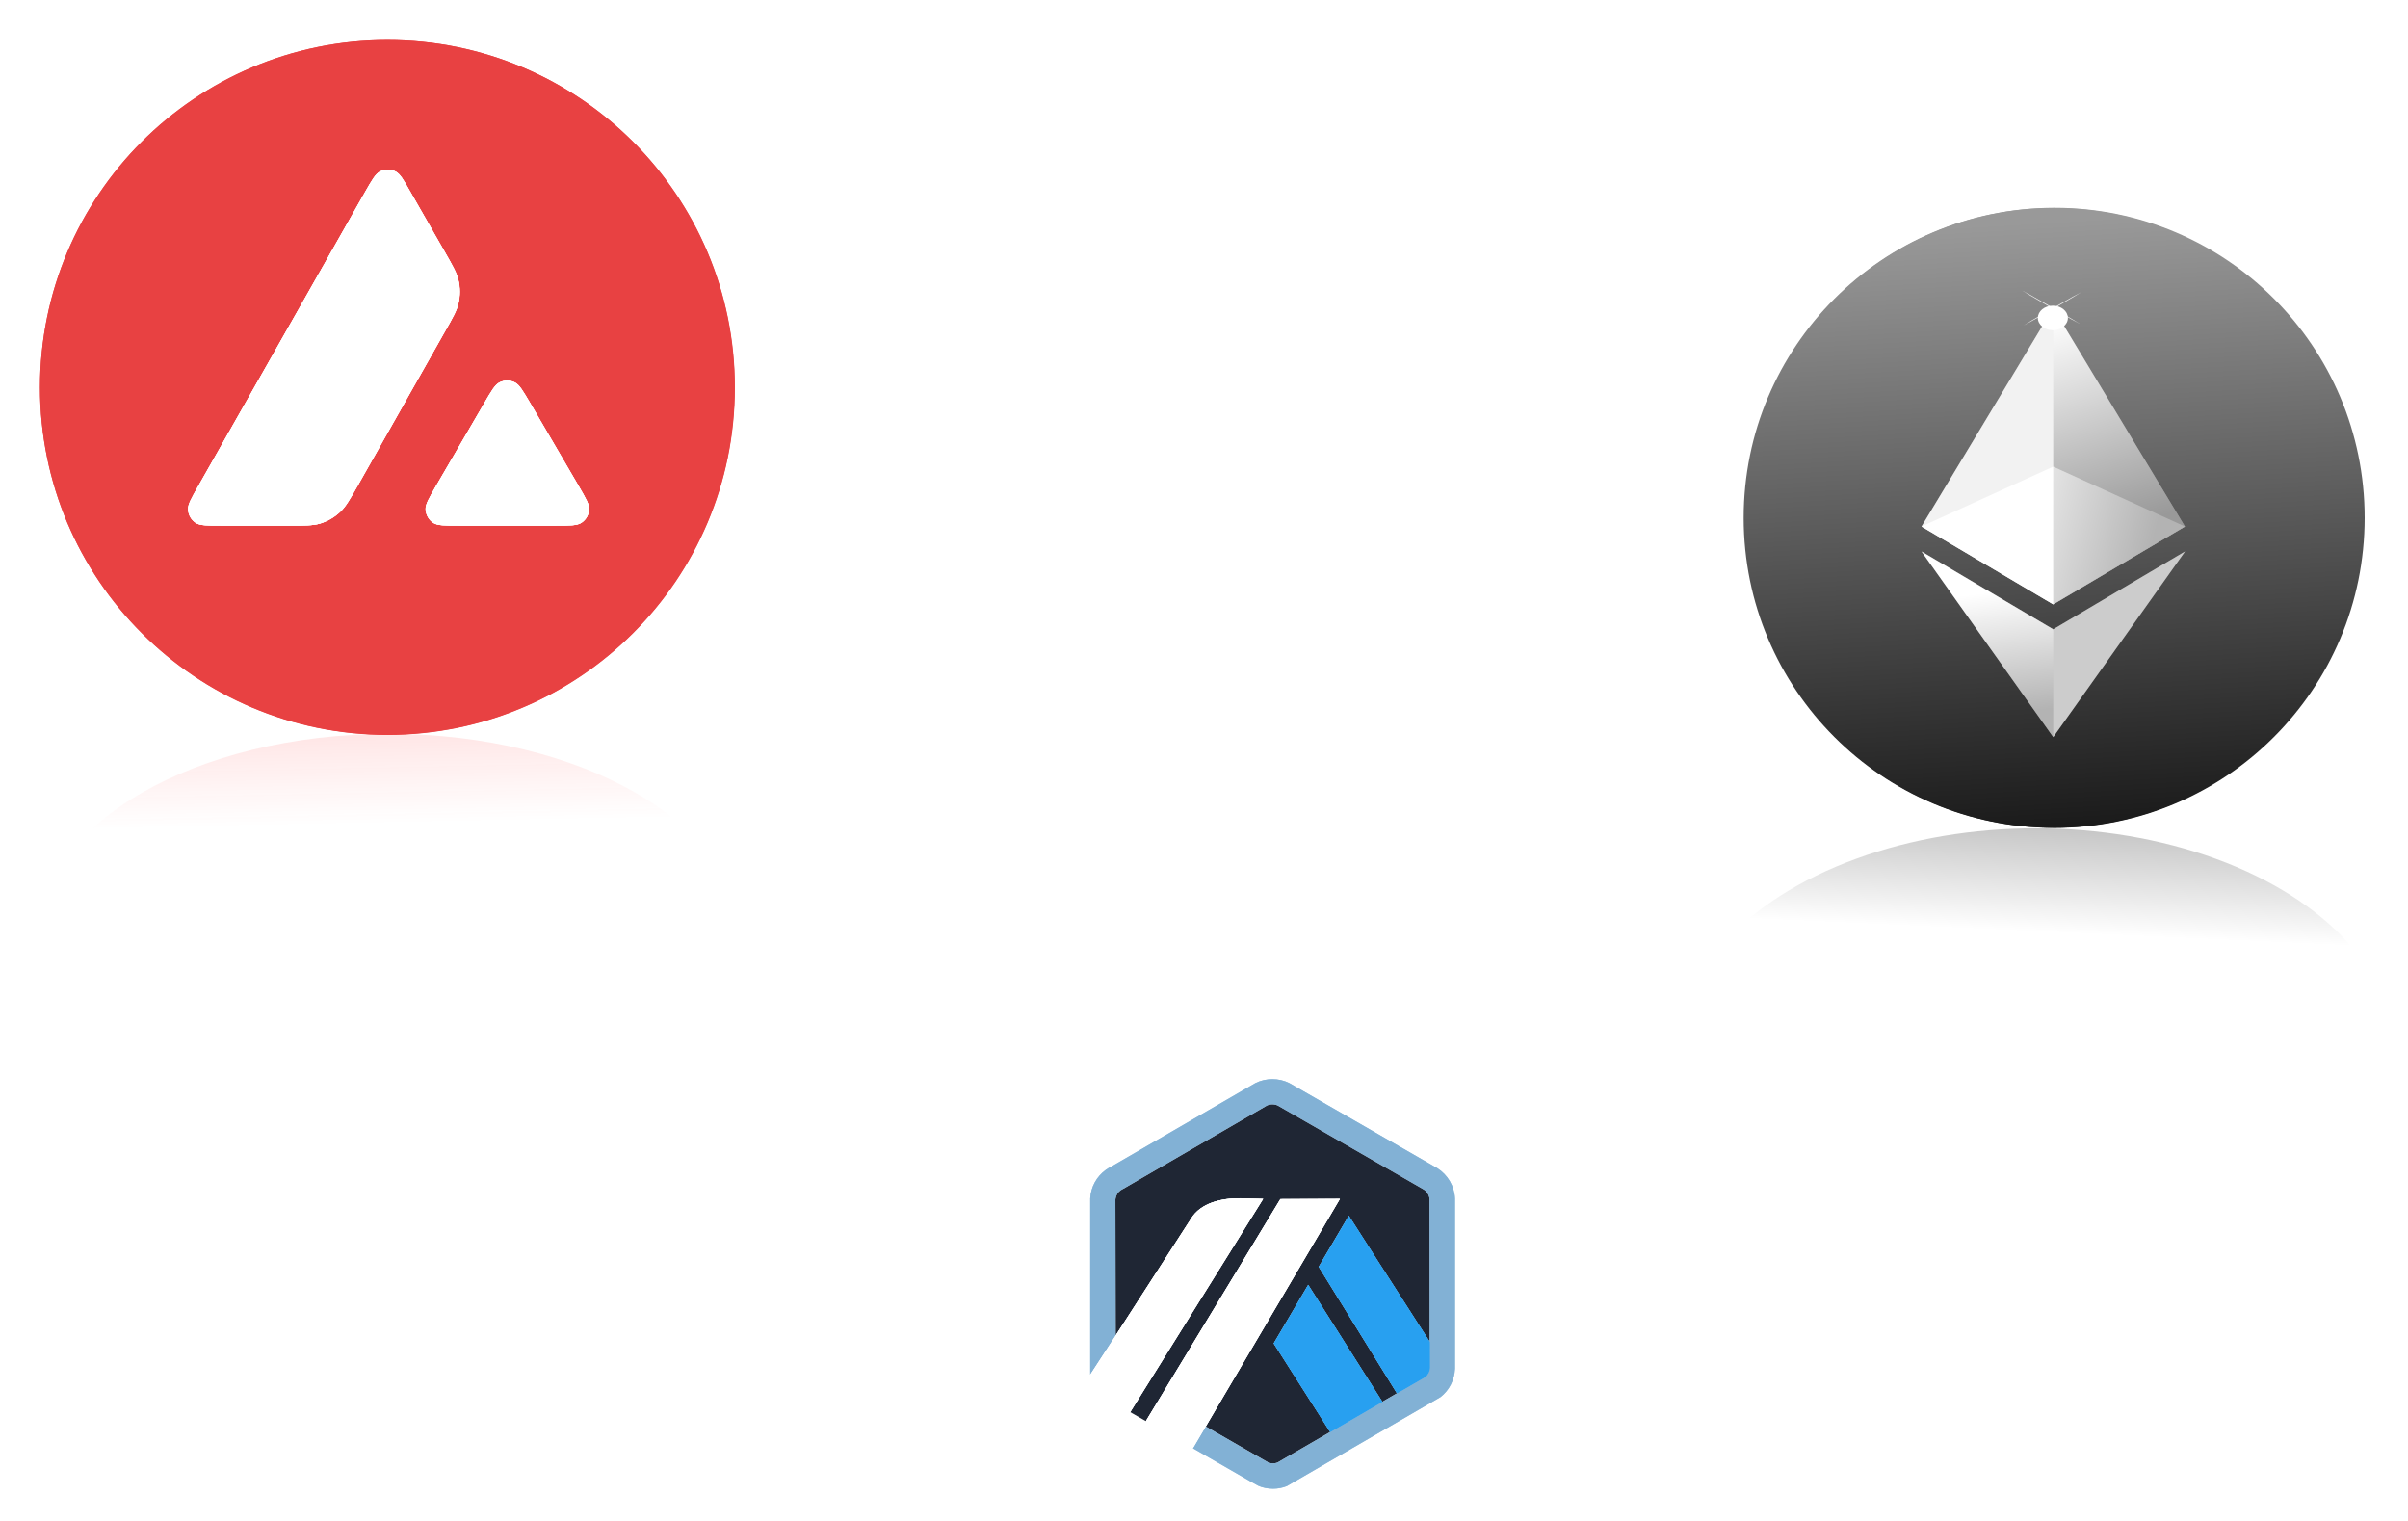 <?xml version="1.0" encoding="UTF-8" standalone="no"?>
<!-- Creator: CorelDRAW 2019 (64-Bit) -->

<svg
   xmlns:dc="http://purl.org/dc/elements/1.1/"
   xmlns:cc="http://creativecommons.org/ns#"
   xmlns:rdf="http://www.w3.org/1999/02/22-rdf-syntax-ns#"
   xmlns:svg="http://www.w3.org/2000/svg"
   xmlns="http://www.w3.org/2000/svg"
   xmlns:xlink="http://www.w3.org/1999/xlink"
   xmlns:sodipodi="http://sodipodi.sourceforge.net/DTD/sodipodi-0.dtd"
   xmlns:inkscape="http://www.inkscape.org/namespaces/inkscape"
   xml:space="preserve"
   width="1800.205"
   height="1137.051"
   version="1.1"
   viewBox="0 0 1800.205 1137.051"
   id="svg19"
   sodipodi:docname="crypto2.svg"
   inkscape:version="0.92.4 (5da689c313, 2019-01-14)"
   style="clip-rule:evenodd;fill-rule:evenodd;image-rendering:optimizeQuality;shape-rendering:geometricPrecision;text-rendering:geometricPrecision"><defs
   id="defs23"><linearGradient
   inkscape:collect="always"
   id="linearGradient1631"><stop
     style="stop-color:#000000;stop-opacity:1;"
     offset="0"
     id="stop1627" /><stop
     style="stop-color:#000000;stop-opacity:0;"
     offset="1"
     id="stop1629" /></linearGradient><linearGradient
   inkscape:collect="always"
   id="linearGradient1583"><stop
     style="stop-color:#ff0f0f;stop-opacity:1"
     offset="0"
     id="stop1579" /><stop
     style="stop-color:#ff2a2a;stop-opacity:0;"
     offset="1"
     id="stop1581" /></linearGradient><inkscape:path-effect
   effect="spiro"
   id="path-effect1416"
   is_visible="true" /><linearGradient
   inkscape:collect="always"
   id="linearGradient1367"><stop
     style="stop-color:#1a1a1a;stop-opacity:1"
     offset="0"
     id="stop1363" /><stop
     style="stop-color:#999999;stop-opacity:1"
     offset="1"
     id="stop1365" /></linearGradient><linearGradient
   inkscape:collect="always"
   id="linearGradient1037"><stop
     style="stop-color:#b3b3b3;stop-opacity:1"
     offset="0"
     id="stop1033" /><stop
     style="stop-color:#ffffff;stop-opacity:1"
     offset="1"
     id="stop1035" /></linearGradient><linearGradient
   inkscape:collect="always"
   id="linearGradient1029"><stop
     style="stop-color:#ffffff;stop-opacity:1"
     offset="0"
     id="stop1025" /><stop
     style="stop-color:#b3b3b3;stop-opacity:1"
     offset="1"
     id="stop1027" /></linearGradient><linearGradient
   inkscape:collect="always"
   id="linearGradient1021"><stop
     style="stop-color:#ffffff;stop-opacity:1"
     offset="0"
     id="stop1017" /><stop
     style="stop-color:#999999;stop-opacity:1"
     offset="1"
     id="stop1019" /></linearGradient>
  
  
 
   
  
    
    
    
    
    
    
   <filter
   inkscape:collect="always"
   style="color-interpolation-filters:sRGB"
   id="filter881"
   x="-0.638"
   width="2.276"
   y="-1.344"
   height="3.688"><feGaussianBlur
     inkscape:collect="always"
     stdDeviation="30.01"
     id="feGaussianBlur883" /></filter><filter
   inkscape:collect="always"
   style="color-interpolation-filters:sRGB"
   id="filter913"
   x="-0.791"
   width="2.582"
   y="-0.967"
   height="2.933"><feGaussianBlur
     inkscape:collect="always"
     stdDeviation="29.431"
     id="feGaussianBlur915" /></filter><filter
   inkscape:collect="always"
   style="color-interpolation-filters:sRGB"
   id="filter1013"
   x="-0.114"
   width="1.227"
   y="-0.07"
   height="1.139"><feGaussianBlur
     inkscape:collect="always"
     stdDeviation="37.111"
     id="feGaussianBlur1015" /></filter><linearGradient
   inkscape:collect="always"
   xlink:href="#linearGradient1021"
   id="linearGradient1023"
   x1="383.5"
   y1="29.11"
   x2="586.568"
   y2="660.358"
   gradientUnits="userSpaceOnUse" /><linearGradient
   inkscape:collect="always"
   xlink:href="#linearGradient1029"
   id="linearGradient1031"
   x1="194.508"
   y1="456.092"
   x2="716.472"
   y2="588.001"
   gradientUnits="userSpaceOnUse" /><linearGradient
   inkscape:collect="always"
   xlink:href="#linearGradient1037"
   id="linearGradient1039"
   x1="335.586"
   y1="1198.697"
   x2="291.936"
   y2="836.049"
   gradientUnits="userSpaceOnUse" /><filter
   height="1.12"
   y="-0.06"
   width="1.12"
   x="-0.06"
   id="filter926"
   style="color-interpolation-filters:sRGB"
   inkscape:collect="always"><feGaussianBlur
     id="feGaussianBlur928"
     stdDeviation="4.914"
     inkscape:collect="always" /></filter><filter
   height="1.24"
   y="-0.12"
   width="1.24"
   x="-0.12"
   id="filter952"
   style="color-interpolation-filters:sRGB"
   inkscape:collect="always"><feGaussianBlur
     id="feGaussianBlur954"
     stdDeviation="9.828"
     inkscape:collect="always" /></filter><filter
   height="1.159"
   y="-0.079"
   width="1.178"
   x="-0.089"
   id="filter986"
   style="color-interpolation-filters:sRGB"
   inkscape:collect="always"><feGaussianBlur
     id="feGaussianBlur988"
     stdDeviation="10.662"
     inkscape:collect="always" /></filter><filter
   height="1.103"
   y="-0.052"
   width="1.143"
   x="-0.072"
   id="filter1028"
   style="color-interpolation-filters:sRGB"
   inkscape:collect="always"><feGaussianBlur
     id="feGaussianBlur1030"
     stdDeviation="3.664"
     inkscape:collect="always" /></filter><filter
   height="1.144"
   y="-0.072"
   width="1.128"
   x="-0.064"
   id="filter885"
   style="color-interpolation-filters:sRGB"
   inkscape:collect="always"><feGaussianBlur
     id="feGaussianBlur887"
     stdDeviation="23.125"
     inkscape:collect="always" /></filter><filter
   height="1.569"
   y="-0.285"
   width="1.505"
   x="-0.253"
   id="filter923"
   style="color-interpolation-filters:sRGB"
   inkscape:collect="always"><feGaussianBlur
     id="feGaussianBlur925"
     stdDeviation="91.214"
     inkscape:collect="always" /></filter><filter
   height="1.115"
   y="-0.058"
   width="1.115"
   x="-0.058"
   id="filter999"
   style="color-interpolation-filters:sRGB"
   inkscape:collect="always"><feGaussianBlur
     id="feGaussianBlur1001"
     stdDeviation="36.048"
     inkscape:collect="always" /></filter><linearGradient
   inkscape:collect="always"
   xlink:href="#linearGradient1367"
   id="linearGradient1369"
   x1="1012.981"
   y1="1250.926"
   x2="974.838"
   y2="604.106"
   gradientUnits="userSpaceOnUse"
   gradientTransform="matrix(0.702,0,0,0.702,857.33,-259.572)" /><filter
   inkscape:collect="always"
   style="color-interpolation-filters:sRGB"
   id="filter1393"
   x="-0.072"
   width="1.144"
   y="-0.072"
   height="1.144"><feGaussianBlur
     inkscape:collect="always"
     stdDeviation="19.81"
     id="feGaussianBlur1395" /></filter><linearGradient
   inkscape:collect="always"
   xlink:href="#linearGradient1367"
   id="linearGradient1476"
   gradientUnits="userSpaceOnUse"
   x1="1012.981"
   y1="1250.926"
   x2="974.838"
   y2="604.106"
   gradientTransform="translate(1134.076,-1059.215)" /><linearGradient
   inkscape:collect="always"
   xlink:href="#linearGradient1583"
   id="linearGradient1613"
   gradientUnits="userSpaceOnUse"
   x1="2014.729"
   y1="-243.821"
   x2="2021.351"
   y2="-435.609"
   gradientTransform="matrix(1.629,0,0,0.94,-2981.331,-205.812)" /><linearGradient
   inkscape:collect="always"
   xlink:href="#linearGradient1631"
   id="linearGradient1633"
   x1="1197.257"
   y1="-659.907"
   x2="1187.638"
   y2="-871.807"
   gradientUnits="userSpaceOnUse"
   gradientTransform="matrix(0.702,0,0,0.702,693.949,-84.836)" /></defs><sodipodi:namedview
   pagecolor="#ffffff"
   bordercolor="#666666"
   borderopacity="1"
   objecttolerance="10"
   gridtolerance="10"
   guidetolerance="10"
   inkscape:pageopacity="0"
   inkscape:pageshadow="2"
   inkscape:window-width="1920"
   inkscape:window-height="1001"
   id="namedview21"
   showgrid="false"
   inkscape:zoom="0.26127839"
   inkscape:cx="916.24251"
   inkscape:cy="427.3392"
   inkscape:window-x="-9"
   inkscape:window-y="-9"
   inkscape:window-maximized="1"
   inkscape:current-layer="svg19"
   fit-margin-top="0"
   fit-margin-left="0"
   fit-margin-right="0"
   fit-margin-bottom="0" />
 
<g
   id="g1113"
   transform="matrix(1.101,0,0,1.101,710.143,699.15)"><path
     transform="matrix(0.863,0,0,0.863,30.048,32.463)"
     d="m 362.6,169.56 c -0.391,-9.787 -5.69,-18.747 -13.991,-23.963 l -116.342,-66.905 c -8.211,-4.135 -18.469,-4.14 -26.693,-0.003 -0.972,0.49 -113.141,65.544 -113.141,65.544 -1.552,0.744 -3.047,1.631 -4.454,2.637 -7.41,5.311 -11.927,13.563 -12.391,22.63 v 138.561 l 19.988,-30.711 -0.175,-106.913 c 0.024,-0.391 0.073,-0.775 0.142,-1.155 0.451,-2.516 1.856,-4.76 3.971,-6.276 0.528,-0.378 114.612,-66.414 114.975,-66.596 2.682,-1.347 6.089,-1.361 8.774,-0.041 l 114.837,66.056 c 2.717,1.73 4.42,4.664 4.571,7.871 v 132.439 c -0.139,2.809 -1.249,5.411 -3.433,7.185 l -22.264,12.901 -11.487,6.657 -41.06,23.795 -41.64,24.132 c -2.243,0.81 -4.865,0.765 -7.089,-0.14 l -49.266,-28.336 -10.064,17.068 44.274,25.491 c 1.464,0.832 2.769,1.57 3.839,2.172 1.658,0.93 2.787,1.551 3.186,1.744 3.147,1.528 7.674,2.418 11.754,2.418 3.741,0 7.388,-0.687 10.84,-2.039 l 120.945,-70.043 c 6.942,-5.378 11.026,-13.489 11.394,-22.276 z"
     id="path956"
     inkscape:connector-curvature="0"
     style="fill:#96bedc;filter:url(#filter986)" /><g
     transform="translate(-92.794,-23.156)"
     id="Background">
</g><g
     transform="translate(-92.794,-23.156)"
     id="SYMBOL_VER_3">
	</g><g
     transform="translate(-92.794,-23.156)"
     id="SYMBOL_VER_3_3_">
	</g><g
     transform="translate(-92.794,-23.156)"
     id="SYMBOL_VER_4">
	</g><g
     transform="translate(-92.794,-23.156)"
     id="SYMBOL_VER_4_1_">
		<g
   id="SYMBOL_VER_4_3_">
		</g>
	</g><g
     transform="translate(-92.794,-23.156)"
     id="SYMBOL_VER_5_1_">
	</g><g
     transform="translate(-92.794,-23.156)"
     id="off_2_1_">
	</g><g
     transform="translate(-92.794,-23.156)"
     id="VER_3_1_">
		<g
   id="SYMBOL_VER_2_1_">
		</g>
	</g><g
     transform="translate(-92.794,-23.156)"
     id="VER_3">
		<g
   id="SYMBOL_VER_2">
		</g>
	</g><g
     transform="translate(-92.794,-23.156)"
     id="off_2">
	</g><g
     transform="translate(-92.794,-23.156)"
     id="SYMBOL_VER_5">
	</g><g
     transform="translate(-92.794,-23.156)"
     id="SYMBOL_VER_1">
	</g><g
     transform="translate(-92.794,-23.156)"
     id="SYMBOL_VER_1_1_">
	</g><g
     transform="translate(-92.794,-23.156)"
     id="SYMBOL_VER_1-1_3_">
	</g><g
     transform="translate(-92.794,-23.156)"
     id="SYMBOL_VER_1-1_2_">
	</g><g
     transform="translate(-92.794,-23.156)"
     id="SYMBOL_VER_1-1">
	</g><g
     transform="translate(-92.794,-23.156)"
     id="SYMBOL_VER_1-1_1_">
		<g
   id="_x31_-3">
		</g>
		<g
   id="Symbol_-_Original_14_">
		</g>
		<g
   id="Symbol_-_Original_13_">
		</g>
		<g
   id="Symbol_-_Original_6_">
		</g>
		<g
   id="Symbol_-_Original_4_">
		</g>
		<g
   id="One_color_version_-_White_3_">
			<g
   id="Symbol_-_Original_15_">
			</g>
		</g>
		<g
   id="One_color_version_-_White">
			<g
   id="Symbol_-_Original">
			</g>
		</g>
		<g
   id="Symbol_-_Monochromatic_3_">
			<g
   id="_x33__7_">
			</g>
		</g>
		<g
   id="Symbol_-_Monochromatic">
			<g
   id="_x33__3_">
			</g>
		</g>
		<g
   id="_x33__2_">
		</g>
		<g
   id="_x33__1_">
		</g>
		<g
   id="_x33_">
		</g>
		<g
   id="Symbol_-_Original_10_">
		</g>
		<g
   id="Symbol_-_Original_1_">
		</g>
		<g
   id="Symbol_-_Original_2_">
		</g>
		<g
   id="_x34__1_">
		</g>
		<g
   id="Symbol_-_Monochromatic_2_">
			<g
   id="_x33__6_">
			</g>
		</g>
		<g
   id="One_color_version_-_White_2_">
			<g
   id="Symbol_-_Original_11_">
			</g>
		</g>
		<g
   id="Symbol_-_Original_5_">
			<g
   id="Symbol_-_Original_12_">
			</g>
		</g>
		<g
   id="One_color_version_-_White_1_">
			<g
   id="Symbol_-_Original_9_">
			</g>
		</g>
	</g><g
     transform="translate(-92.794,-23.156)"
     id="SYMBOL_VER_1_2_">
		<g
   id="SYMBOL_VER_2_4_">
		</g>
		<g
   id="SYMBOL_VER_2-1-1_1_">
		</g>
		<g
   id="SYMBOL_VER_2-2-1_1_">
		</g>
		<g
   id="SYMBOL_VER_2-3-1_4_">
		</g>
		<g
   id="New_Symbol_1_">
			<g
   id="SYMBOL_VER_2-3-1_3_">
			</g>
		</g>
		<g
   id="New_Symbol">
			<g
   id="SYMBOL_VER_2-3-1_1_">
			</g>
		</g>
	</g><g
     transform="translate(-92.794,-23.156)"
     id="SYMBOL_VER_2_2_">
	</g><g
     transform="translate(-92.794,-23.156)"
     id="SYMBOL_VER_4_2_">
	</g><g
     transform="translate(-92.794,-23.156)"
     id="SYMBOL_VER_3_2_">
	</g><g
     transform="translate(-92.794,-23.156)"
     id="SYMBOL_VER_3_1_">
	</g><g
     transform="translate(-92.794,-23.156)"
     id="SYMBOL_VER_1-1-1_1_">
	</g><g
     transform="translate(-92.794,-23.156)"
     id="SYMBOL_VER_1-1-1">
	</g><g
     transform="translate(-92.794,-23.156)"
     id="SYMBOL_VER_1-1-1_2_2_">
	</g><g
     transform="translate(-92.794,-23.156)"
     id="SYMBOL_VER_1-1-1_2">
	</g><g
     transform="translate(-92.794,-23.156)"
     id="SYMBOL_VER_1-1-1_2_1_">
	</g><path
     style="fill:#1f2634;fill-opacity:1;stroke-width:0.863"
     inkscape:connector-curvature="0"
     id="path68"
     d="m 250.42,225.08 20.419,-34.647 55.037,85.723 0.026,16.45 -0.179,-113.204 c -0.13,-2.767 -1.6,-5.299 -3.944,-6.792 l -99.087,-56.997 c -2.318,-1.139 -5.257,-1.127 -7.571,0.035 -0.312,0.157 -0.607,0.327 -0.887,0.513 l -0.345,0.217 -96.181,55.736 -0.374,0.169 c -0.48,0.221 -0.965,0.501 -1.42,0.827 -1.823,1.308 -3.035,3.242 -3.426,5.411 -0.059,0.329 -0.102,0.664 -0.123,1.001 l 0.151,92.25 51.265,-79.458 c 6.454,-10.536 20.517,-13.93 33.571,-13.745 l 15.322,0.405 -90.275,144.776 10.642,6.127 91.357,-150.756 40.38,-0.147 -91.122,154.56 37.972,21.841 4.537,2.609 c 1.919,0.78 4.181,0.819 6.117,0.121 l 100.48,-58.23 -19.211,11.132 z m 7.791,112.205 -38.353,-60.194 23.412,-39.727 50.369,79.39 z" /><g
     transform="matrix(0.863,0,0,0.863,52.126,54.542)"
     id="g992"><polygon
       points="321.883,261.115 366.332,330.877 407.392,307.082 349.017,215.073 "
       id="polygon70"
       style="fill:#28a0f0"
       transform="translate(-127.491,-3.193)" /><path
       d="m 317.292,275.904 -0.03,-19.065 -63.785,-99.348 -23.665,40.154 61.576,99.587 22.264,-12.901 c 2.184,-1.773 3.505,-4.376 3.644,-7.185 z"
       id="path72"
       inkscape:connector-curvature="0"
       style="fill:#28a0f0" /></g><g
     transform="matrix(0.863,0,0,0.863,52.126,54.542)"
     id="g902"><path
       d="m 50.001,293.884 31.44,18.116 104.624,-167.787 -17.757,-0.469 c -15.129,-0.214 -31.426,3.719 -38.907,15.93 L 69.988,251.761 50,282.471 v 11.412 z"
       id="path74"
       inkscape:connector-curvature="0"
       style="fill:#ffffff" /><polygon
       points="373.941,147.406 327.144,147.576 221.266,322.294 258.273,343.602 268.337,326.533 "
       id="polygon76"
       style="fill:#ffffff"
       transform="translate(-127.491,-3.193)" /></g><path
     style="fill:#82b1d5;fill-opacity:1;stroke-width:0.863"
     inkscape:connector-curvature="0"
     id="path78"
     d="m 342.919,178.769 c -0.337,-8.445 -4.91,-16.176 -12.072,-20.677 l -100.386,-57.729 c -7.085,-3.568 -15.936,-3.572 -23.032,-0.003 -0.839,0.423 -97.624,56.555 -97.624,56.555 -1.339,0.642 -2.629,1.407 -3.843,2.275 -6.394,4.583 -10.291,11.703 -10.692,19.526 V 298.274 l 17.247,-26.499 -0.151,-92.25 c 0.021,-0.337 0.063,-0.669 0.123,-0.997 0.389,-2.171 1.601,-4.107 3.426,-5.415 0.456,-0.326 98.893,-57.306 99.207,-57.463 2.314,-1.162 5.254,-1.174 7.571,-0.035 l 99.087,56.997 c 2.344,1.493 3.814,4.024 3.944,6.792 v 114.275 c -0.12,2.424 -1.078,4.669 -2.962,6.2 l -19.211,11.132 -9.912,5.744 -35.429,20.532 -35.929,20.822 c -1.935,0.699 -4.198,0.66 -6.117,-0.121 l -42.509,-24.45 -8.684,14.727 38.202,21.995 c 1.263,0.718 2.389,1.355 3.312,1.874 1.431,0.802 2.405,1.338 2.749,1.505 2.715,1.318 6.622,2.086 10.142,2.086 3.228,0 6.375,-0.593 9.353,-1.759 L 333.088,313.529 c 5.99,-4.64 9.514,-11.639 9.831,-19.221 z" /><g
     transform="translate(-92.794,-23.156)"
     id="Symbol_-_Original_8_">
	</g><g
     transform="translate(-92.794,-23.156)"
     id="SYMBOL_VER_2-1-1">
	</g><g
     transform="translate(-92.794,-23.156)"
     id="SYMBOL_VER_2-2-1">
	</g><g
     transform="translate(-92.794,-23.156)"
     id="SYMBOL_VER_2-3-1">
	</g><g
     transform="translate(-92.794,-23.156)"
     id="SYMBOL_VER_5-1_1_">
	</g><g
     transform="translate(-92.794,-23.156)"
     id="SYMBOL_VER_5-1">
	</g><g
     transform="translate(-92.794,-23.156)"
     id="SYMBOL_VER_5-2_1_">
	</g><g
     transform="translate(-92.794,-23.156)"
     id="SYMBOL_VER_5-2">
	</g><g
     transform="translate(-92.794,-23.156)"
     id="Symbol_-_Monochromatic_1_">
		<g
   id="_x33__4_">
		</g>
	</g><g
     transform="matrix(0.863,0,0,0.863,52.126,54.542)"
     style="filter:url(#filter926)"
     id="g908"><path
       style="fill:#ffffff"
       inkscape:connector-curvature="0"
       id="path904"
       d="m 50.001,293.884 31.44,18.116 104.624,-167.787 -17.757,-0.469 c -15.129,-0.214 -31.426,3.719 -38.907,15.93 L 69.988,251.761 50,282.471 v 11.412 z" /><polygon
       transform="translate(-127.491,-3.193)"
       style="fill:#ffffff"
       id="polygon906"
       points="373.941,147.406 327.144,147.576 221.266,322.294 258.273,343.602 268.337,326.533 " /></g><g
     transform="matrix(0.863,0,0,0.863,52.126,54.542)"
     id="g934"
     style="opacity:0.325;filter:url(#filter952)"><path
       d="m 50.001,293.884 31.44,18.116 104.624,-167.787 -17.757,-0.469 c -15.129,-0.214 -31.426,3.719 -38.907,15.93 L 69.988,251.761 50,282.471 v 11.412 z"
       id="path930"
       inkscape:connector-curvature="0"
       style="fill:#ffffff" /><polygon
       points="373.941,147.406 327.144,147.576 221.266,322.294 258.273,343.602 268.337,326.533 "
       id="polygon932"
       style="fill:#ffffff"
       transform="translate(-127.491,-3.193)" /></g><g
     transform="matrix(0.863,0,0,0.863,52.126,54.542)"
     style="fill:#28a0f0;fill-opacity:1;filter:url(#filter1028)"
     id="g998"><polygon
       transform="translate(-127.491,-3.193)"
       style="fill:#28a0f0;fill-opacity:1"
       id="polygon994"
       points="321.883,261.115 366.332,330.877 407.392,307.082 349.017,215.073 " /><path
       style="fill:#28a0f0;fill-opacity:1"
       inkscape:connector-curvature="0"
       id="path996"
       d="m 317.292,275.904 -0.03,-19.065 -63.785,-99.348 -23.665,40.154 61.576,99.587 22.264,-12.901 c 2.184,-1.773 3.505,-4.376 3.644,-7.185 z" /></g></g><g
   style="fill:none"
   id="g1157"
   transform="matrix(0.427,0,0,0.427,-68.046,-68.046)"><path
     transform="matrix(0.81,0,0,0.81,159.322,159.322)"
     inkscape:connector-curvature="0"
     style="clip-rule:evenodd;opacity:1;fill:#e84142;fill-opacity:1;fill-rule:evenodd;filter:url(#filter999)"
     d="m 1588.515,837.515 c 0,414.77 -336.23,751 -751,751 -414.766,0 -751,-336.23 -751,-751 0,-414.766 336.234,-751 751,-751 414.77,0 751,336.234 751,751 z m -963.812,298.86 h -145.748 c -30.626,0 -45.754,0 -54.978,-5.9 -9.963,-6.46 -16.051,-17.16 -16.789,-28.97 -0.554,-10.88 7.011,-24.168 22.139,-50.735 l 359.87,-634.32 c 15.313,-26.936 23.061,-40.404 32.839,-45.385 10.516,-5.35 23.062,-5.35 33.578,0 9.778,4.981 17.527,18.449 32.839,45.385 l 73.982,129.144 0.377,0.659 c 16.539,28.897 24.926,43.551 28.588,58.931 4.058,16.789 4.058,34.5 0,51.289 -3.69,15.497 -11.992,30.257 -28.781,59.591 l -189.031,334.153 -0.489,0.856 c -16.648,29.135 -25.085,43.902 -36.778,55.042 -12.73,12.18 -28.043,21.03 -44.832,26.02 -15.313,4.24 -32.47,4.24 -66.786,4.24 z m 368.062,0 h 208.84 c 30.81,0 46.31,0 55.54,-6.08 9.96,-6.46 16.23,-17.35 16.79,-29.15 0.53,-10.53 -6.87,-23.3 -21.37,-48.323 -0.5,-0.852 -1,-1.719 -1.51,-2.601 l -104.61,-178.956 -1.19,-2.015 c -14.7,-24.858 -22.12,-37.411 -31.65,-42.263 -10.51,-5.351 -22.88,-5.351 -33.391,0 -9.594,4.981 -17.342,18.08 -32.655,44.462 l -104.238,178.957 -0.357,0.616 c -15.259,26.34 -22.885,39.503 -22.335,50.303 0.738,11.81 6.826,22.69 16.788,29.15 9.041,5.9 24.538,5.9 55.348,5.9 z"
     id="path822" /><rect
     style="fill:#ffffff;stroke-width:0.81"
     id="rect2"
     height="683.444"
     width="751.465"
     y="437.49"
     x="461.378" /><path
     style="clip-rule:evenodd;fill:#e84142;fill-rule:evenodd;stroke-width:0.81"
     inkscape:connector-curvature="0"
     id="path4-3"
     d="m 1445.651,837.515 c 0,335.868 -272.268,608.136 -608.136,608.136 -335.864,0 -608.136,-272.268 -608.136,-608.136 0,-335.864 272.272,-608.136 608.136,-608.136 335.868,0 608.136,272.272 608.136,608.136 z m -780.464,242.007 h -118.022 c -24.8,0 -37.05,0 -44.519,-4.778 -8.068,-5.231 -12.998,-13.896 -13.595,-23.459 -0.449,-8.81 5.677,-19.571 17.927,-41.084 L 798.389,496.55 c 12.4,-21.812 18.674,-32.718 26.592,-36.751 8.516,-4.332 18.675,-4.332 27.19,0 7.918,4.033 14.193,14.939 26.592,36.751 l 59.908,104.577 0.305,0.534 c 13.393,23.4 20.184,35.266 23.15,47.72 3.286,13.595 3.286,27.937 0,41.532 -2.988,12.549 -9.711,24.501 -23.306,48.255 l -153.071,270.587 -0.396,0.693 c -13.481,23.593 -20.313,35.551 -29.782,44.571 -10.308,9.863 -22.708,17.029 -36.304,21.07 -12.4,3.433 -26.293,3.433 -54.081,3.433 z m 298.045,0 h 169.112 c 24.949,0 37.5,0 44.974,-4.923 8.065,-5.231 13.143,-14.05 13.596,-23.605 0.429,-8.527 -5.563,-18.868 -17.305,-39.13 -0.405,-0.69 -0.81,-1.392 -1.223,-2.106 l -84.71,-144.913 -0.964,-1.632 c -11.904,-20.129 -17.912,-30.294 -25.629,-34.223 -8.511,-4.333 -18.527,-4.333 -27.039,0 -7.769,4.033 -14.043,14.641 -26.443,36.004 l -84.409,144.914 -0.289,0.499 c -12.356,21.329 -18.532,31.988 -18.086,40.734 0.598,9.563 5.527,18.374 13.594,23.605 7.321,4.778 19.87,4.778 44.819,4.778 z" /><path
     style="stroke-width:0.81"
     inkscape:connector-curvature="0"
     id="rect836"
     d="M 461.378,437.49 V 1120.934 H 1212.843 V 437.49 Z m 586.187,388.251 c 4.632,0 9.264,1.084 13.519,3.25 7.717,3.929 13.726,14.093 25.629,34.222 l 0.963,1.632 84.709,144.912 c 0.413,0.714 0.819,1.417 1.224,2.107 11.742,20.263 17.733,30.605 17.304,39.132 -0.453,9.555 -5.53,18.372 -13.595,23.603 -7.474,4.923 -20.026,4.923 -44.975,4.923 H 963.232 c -24.949,0 -37.498,0 -44.819,-4.776 -8.067,-5.231 -12.998,-14.042 -13.595,-23.605 -0.445,-8.745 5.731,-19.404 18.087,-40.733 l 0.289,-0.5 84.409,-144.914 c 12.4,-21.363 18.674,-31.97 26.442,-36.003 4.256,-2.167 8.887,-3.25 13.519,-3.25 z" /><g
     style="filter:url(#filter885)"
     id="g863-9"
     transform="matrix(0.81,0,0,0.81,2171.924,757.527)"><path
       id="path859"
       d="m -1860.702,397.64 h -145.748 c -30.626,0 -45.754,0 -54.978,-5.9 -9.963,-6.46 -16.051,-17.16 -16.789,-28.97 -0.554,-10.88 7.011,-24.168 22.139,-50.735 l 359.87,-634.32 c 15.313,-26.936 23.061,-40.404 32.839,-45.385 10.516,-5.35 23.062,-5.35 33.578,0 9.778,4.981 17.527,18.449 32.839,45.385 l 73.982,129.144 0.377,0.659 c 16.539,28.897 24.926,43.551 28.588,58.931 4.058,16.789 4.058,34.5 0,51.289 -3.69,15.497 -11.992,30.257 -28.781,59.591 l -189.031,334.153 -0.489,0.856 c -16.648,29.135 -25.085,43.902 -36.778,55.042 -12.73,12.18 -28.043,21.03 -44.832,26.02 -15.313,4.24 -32.47,4.24 -66.786,4.24 z"
       style="clip-rule:evenodd;fill:#ffffff;fill-rule:evenodd"
       inkscape:connector-curvature="0" /><path
       id="path861"
       d="m -1492.64,397.64 h 208.84 c 30.81,0 46.31,0 55.54,-6.08 9.96,-6.46 16.23,-17.35 16.79,-29.15 0.53,-10.53 -6.87,-23.3 -21.37,-48.323 -0.5,-0.852 -1,-1.719 -1.51,-2.601 l -104.61,-178.956 -1.19,-2.015 c -14.7,-24.858 -22.12,-37.411 -31.65,-42.263 -10.51,-5.351 -22.88,-5.351 -33.391,0 -9.594,4.981 -17.342,18.08 -32.655,44.462 l -104.238,178.957 -0.357,0.616 c -15.259,26.34 -22.885,39.503 -22.335,50.303 0.738,11.81 6.826,22.69 16.788,29.15 9.041,5.9 24.538,5.9 55.348,5.9 z"
       style="clip-rule:evenodd;fill:#ffffff;fill-rule:evenodd"
       inkscape:connector-curvature="0" /></g><g
     transform="matrix(0.81,0,0,0.81,2171.924,757.527)"
     id="g857"><path
       inkscape:connector-curvature="0"
       style="clip-rule:evenodd;fill:#ffffff;fill-rule:evenodd"
       d="m -1860.702,397.64 h -145.748 c -30.626,0 -45.754,0 -54.978,-5.9 -9.963,-6.46 -16.051,-17.16 -16.789,-28.97 -0.554,-10.88 7.011,-24.168 22.139,-50.735 l 359.87,-634.32 c 15.313,-26.936 23.061,-40.404 32.839,-45.385 10.516,-5.35 23.062,-5.35 33.578,0 9.778,4.981 17.527,18.449 32.839,45.385 l 73.982,129.144 0.377,0.659 c 16.539,28.897 24.926,43.551 28.588,58.931 4.058,16.789 4.058,34.5 0,51.289 -3.69,15.497 -11.992,30.257 -28.781,59.591 l -189.031,334.153 -0.489,0.856 c -16.648,29.135 -25.085,43.902 -36.778,55.042 -12.73,12.18 -28.043,21.03 -44.832,26.02 -15.313,4.24 -32.47,4.24 -66.786,4.24 z"
       id="path851" /><path
       inkscape:connector-curvature="0"
       style="clip-rule:evenodd;fill:#ffffff;fill-rule:evenodd"
       d="m -1492.64,397.64 h 208.84 c 30.81,0 46.31,0 55.54,-6.08 9.96,-6.46 16.23,-17.35 16.79,-29.15 0.53,-10.53 -6.87,-23.3 -21.37,-48.323 -0.5,-0.852 -1,-1.719 -1.51,-2.601 l -104.61,-178.956 -1.19,-2.015 c -14.7,-24.858 -22.12,-37.411 -31.65,-42.263 -10.51,-5.351 -22.88,-5.351 -33.391,0 -9.594,4.981 -17.342,18.08 -32.655,44.462 l -104.238,178.957 -0.357,0.616 c -15.259,26.34 -22.885,39.503 -22.335,50.303 0.738,11.81 6.826,22.69 16.788,29.15 9.041,5.9 24.538,5.9 55.348,5.9 z"
       id="path843" /></g><g
     transform="matrix(0.81,0,0,0.81,2171.924,757.527)"
     id="g893"
     style="opacity:0.749;filter:url(#filter923)"><path
       inkscape:connector-curvature="0"
       style="clip-rule:evenodd;fill:#ffffff;fill-rule:evenodd"
       d="m -1860.702,397.64 h -145.748 c -30.626,0 -45.754,0 -54.978,-5.9 -9.963,-6.46 -16.051,-17.16 -16.789,-28.97 -0.554,-10.88 7.011,-24.168 22.139,-50.735 l 359.87,-634.32 c 15.313,-26.936 23.061,-40.404 32.839,-45.385 10.516,-5.35 23.062,-5.35 33.578,0 9.778,4.981 17.527,18.449 32.839,45.385 l 73.982,129.144 0.377,0.659 c 16.539,28.897 24.926,43.551 28.588,58.931 4.058,16.789 4.058,34.5 0,51.289 -3.69,15.497 -11.992,30.257 -28.781,59.591 l -189.031,334.153 -0.489,0.856 c -16.648,29.135 -25.085,43.902 -36.778,55.042 -12.73,12.18 -28.043,21.03 -44.832,26.02 -15.313,4.24 -32.47,4.24 -66.786,4.24 z"
       id="path889" /><path
       inkscape:connector-curvature="0"
       style="clip-rule:evenodd;fill:#ffffff;fill-rule:evenodd"
       d="m -1492.64,397.64 h 208.84 c 30.81,0 46.31,0 55.54,-6.08 9.96,-6.46 16.23,-17.35 16.79,-29.15 0.53,-10.53 -6.87,-23.3 -21.37,-48.323 -0.5,-0.852 -1,-1.719 -1.51,-2.601 l -104.61,-178.956 -1.19,-2.015 c -14.7,-24.858 -22.12,-37.411 -31.65,-42.263 -10.51,-5.351 -22.88,-5.351 -33.391,0 -9.594,4.981 -17.342,18.08 -32.655,44.462 l -104.238,178.957 -0.357,0.616 c -15.259,26.34 -22.885,39.503 -22.335,50.303 0.738,11.81 6.826,22.69 16.788,29.15 9.041,5.9 24.538,5.9 55.348,5.9 z"
       id="path891" /></g></g><style
   id="style2"
   type="text/css">
	.st0{fill:#8247E5;}
</style><style
   id="style2-1"
   type="text/css">
	.st0{fill:#FF0420;}
	.st1{fill:#FFFFFF;}
</style><circle
   r="330.173"
   cy="-137.44"
   cx="2100.238"
   id="circle1371"
   style="opacity:1;fill:url(#linearGradient1476);fill-opacity:1;stroke:none;stroke-width:1;stroke-linecap:round;stroke-linejoin:round;stroke-miterlimit:4;stroke-dasharray:none;stroke-dashoffset:0;stroke-opacity:1;paint-order:stroke markers fill;filter:url(#filter1393)"
   transform="matrix(0.702,0,0,0.702,61.655,483.58)" /><circle
   style="opacity:1;fill:url(#linearGradient1369);fill-opacity:1;stroke:none;stroke-width:0.702;stroke-linecap:round;stroke-linejoin:round;stroke-miterlimit:4;stroke-dasharray:none;stroke-dashoffset:0;stroke-opacity:1;paint-order:stroke markers fill"
   id="path1201"
   cx="1535.195"
   cy="387.151"
   r="231.651" /><g
   id="g863"
   transform="matrix(0.33,0,0,0.33,1246.156,125.635)"><g
     transform="matrix(0.761,0,0,0.761,576.853,316.902)"
     style="opacity:0.311;filter:url(#filter1013)"
     id="g935"><polygon
       points="392.07,882.29 784.13,650.54 392.07,0 383.5,29.11 383.5,873.74 "
       id="polygon917"
       style="fill:#ffffff;fill-rule:nonzero" /><polygon
       points="392.07,0 0,650.54 392.07,882.29 392.07,472.33 "
       id="polygon919"
       style="fill:#ffffff;fill-rule:nonzero" /><polygon
       points="392.07,1277.38 784.37,724.89 392.07,956.52 387.24,962.41 387.24,1263.28 "
       id="polygon921"
       style="fill:#ffffff;fill-rule:nonzero" /><polygon
       points="0,724.89 392.07,1277.38 392.07,956.52 "
       id="polygon923"
       style="fill:#ffffff;fill-rule:nonzero" /><polygon
       points="392.07,472.33 392.07,882.29 784.13,650.54 "
       id="polygon925"
       style="fill:#ffffff;fill-rule:nonzero" /><polygon
       points="392.07,472.33 0,650.54 392.07,882.29 "
       id="polygon927"
       style="fill:#ffffff;fill-rule:nonzero" /></g><polygon
     transform="matrix(0.761,0,0,0.761,576.853,316.902)"
     points="392.07,882.29 784.13,650.54 392.07,0 383.5,29.11 383.5,873.74 "
     id="polygon3"
     style="fill:url(#linearGradient1023);fill-opacity:1;fill-rule:nonzero" /><polygon
     transform="matrix(0.761,0,0,0.761,576.853,316.902)"
     points="392.07,0 0,650.54 392.07,882.29 392.07,472.33 "
     id="polygon5"
     style="fill:#f2f2f2;fill-rule:nonzero" /><polygon
     transform="matrix(0.761,0,0,0.761,576.853,316.902)"
     points="392.07,1277.38 784.37,724.89 392.07,956.52 387.24,962.41 387.24,1263.28 "
     id="polygon7"
     style="fill:#cccccc;fill-rule:nonzero" /><polygon
     transform="matrix(0.761,0,0,0.761,576.853,316.902)"
     points="0,724.89 392.07,1277.38 392.07,956.52 "
     id="polygon9"
     style="fill:url(#linearGradient1039);fill-opacity:1;fill-rule:nonzero" /><polygon
     transform="matrix(0.761,0,0,0.761,576.853,316.902)"
     points="392.07,472.33 392.07,882.29 784.13,650.54 "
     id="polygon11"
     style="fill:url(#linearGradient1031);fill-opacity:1;fill-rule:nonzero" /><polygon
     transform="matrix(0.761,0,0,0.761,576.853,316.902)"
     points="392.07,472.33 0,650.54 392.07,882.29 "
     id="polygon13"
     style="fill:#ffffff;fill-rule:nonzero" /><ellipse
     transform="matrix(1.157,0.668,-0.015,0.025,417.467,53.853)"
     ry="26.791"
     rx="56.453"
     cy="-2.854"
     cx="391.345"
     id="path855"
     style="opacity:1;fill:#ffffff;fill-opacity:1;stroke:none;stroke-width:0.378;stroke-linecap:butt;stroke-linejoin:round;stroke-miterlimit:4;stroke-dasharray:none;stroke-dashoffset:0;stroke-opacity:1;paint-order:fill markers stroke;filter:url(#filter881)" /><ellipse
     style="opacity:1;fill:#ffffff;fill-opacity:1;stroke:none;stroke-width:0.378;stroke-linecap:butt;stroke-linejoin:round;stroke-miterlimit:4;stroke-dasharray:none;stroke-dashoffset:0;stroke-opacity:1;paint-order:fill markers stroke;filter:url(#filter881)"
     id="ellipse885"
     cx="391.345"
     cy="-2.854"
     rx="56.453"
     ry="26.791"
     transform="matrix(-1.157,0.668,0.015,0.025,1326.493,57.319)" /><ellipse
     transform="matrix(0.761,0,0,0.761,509.036,226.869)"
     ry="36.536"
     rx="44.655"
     cy="148.014"
     cx="480.133"
     id="path887"
     style="opacity:1;fill:#ffffff;fill-opacity:1;stroke:none;stroke-width:0.378;stroke-linecap:butt;stroke-linejoin:round;stroke-miterlimit:4;stroke-dasharray:none;stroke-dashoffset:0;stroke-opacity:1;paint-order:fill markers stroke;filter:url(#filter913)" /></g><ellipse
   transform="scale(1,-1)"
   class="st0"
   cx="290.632"
   cy="-699.444"
   id="circle1611"
   style="opacity:0.3;fill:url(#linearGradient1613);fill-opacity:1;stroke-width:0.794"
   rx="261.346"
   ry="150.86" /><ellipse
   ry="170.347"
   rx="269.089"
   style="opacity:0.424;fill:url(#linearGradient1633);fill-opacity:1;stroke-width:0.856"
   id="ellipse1615"
   cy="-789.542"
   cx="1522.045"
   class="st0"
   transform="scale(1,-1)" /></svg>